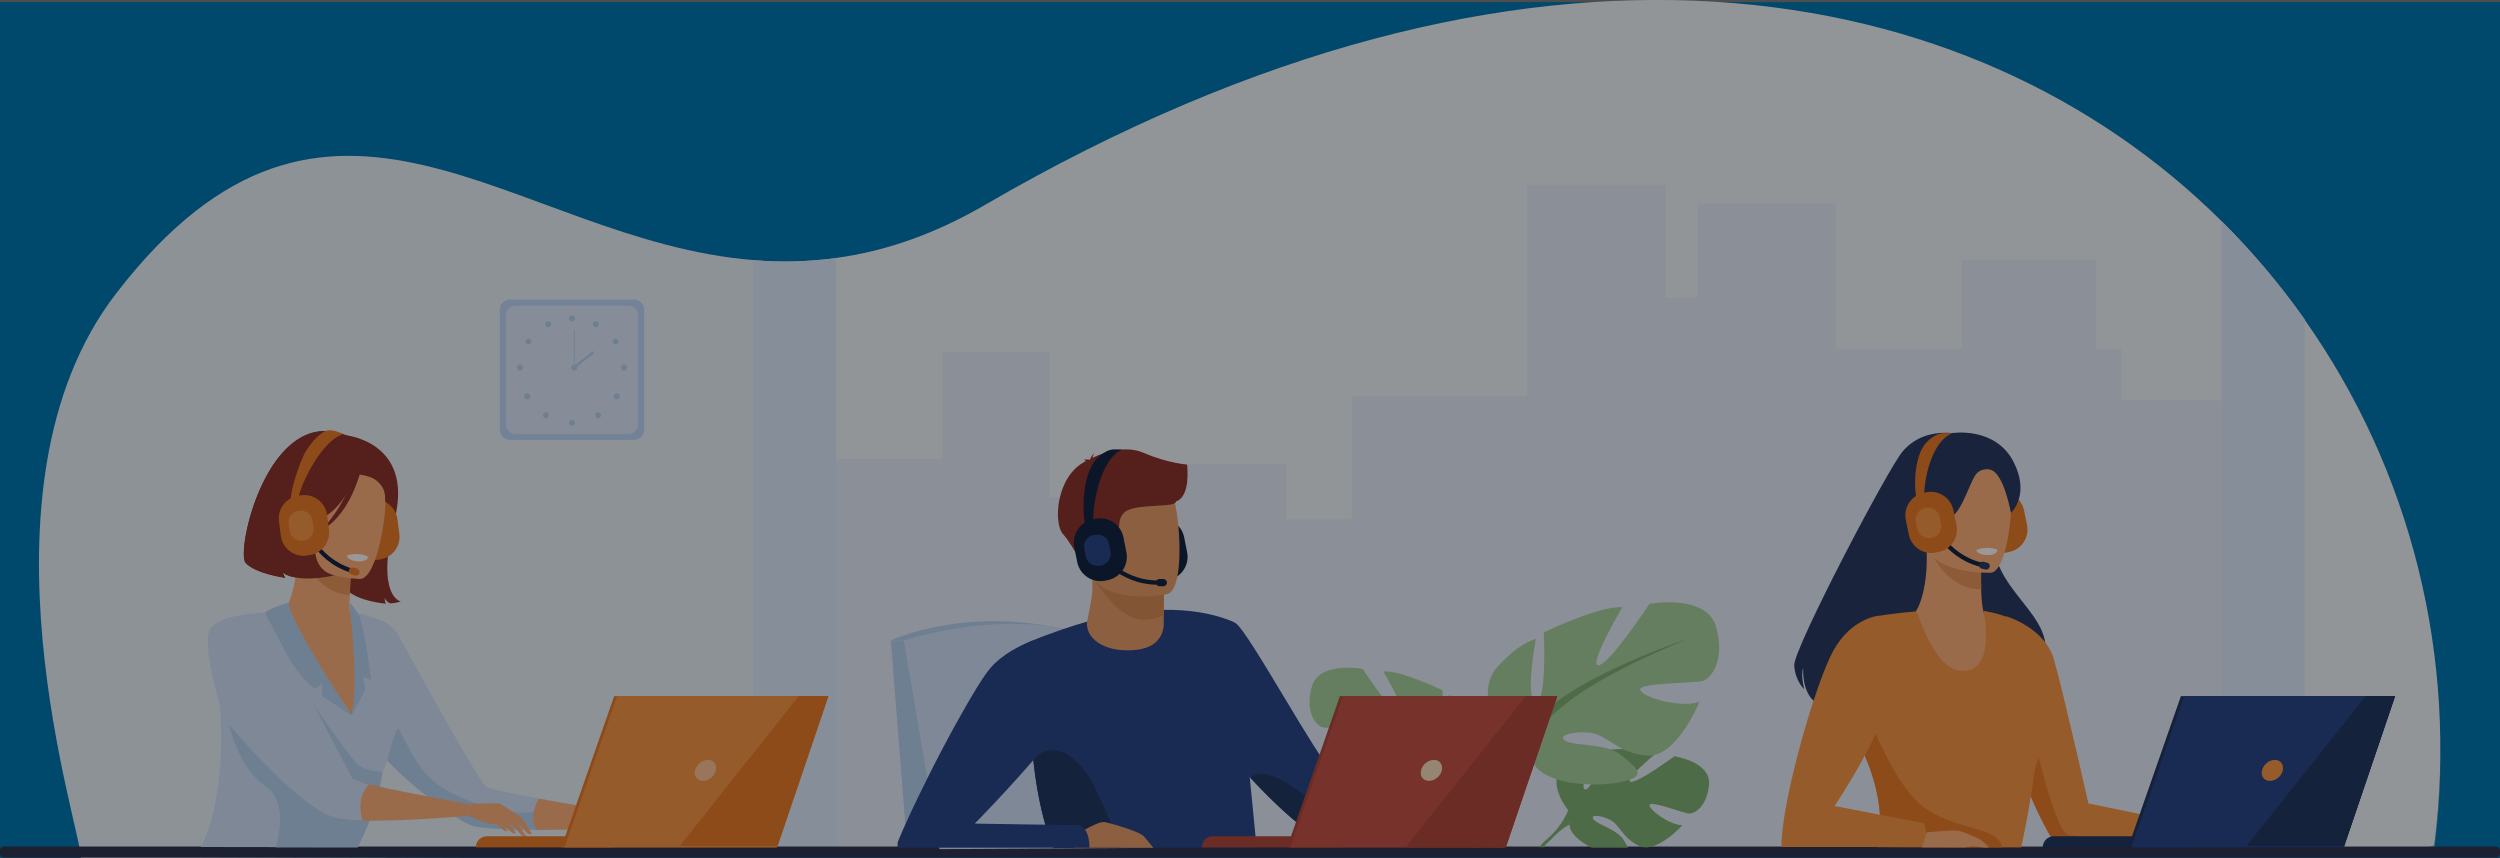 <?xml version="1.0" encoding="utf-8"?>
<!-- Generator: Adobe Illustrator 25.2.0, SVG Export Plug-In . SVG Version: 6.00 Build 0)  -->
<svg version="1.1" id="Image_1_" xmlns="http://www.w3.org/2000/svg" xmlns:xlink="http://www.w3.org/1999/xlink" x="0px" y="0px"
	 viewBox="0 0 1165 400" style="enable-background:new 0 0 1165 400;" xml:space="preserve">
<rect x="0" y="0" width="1165" height="400" fill="#808080" stroke="none"/>
<style type="text/css">
	.st0{fill:#0078B4;}
	.st1{fill:#EBF3FA;}
	.st2{fill:#F3F8FC;}
	.st3{opacity:0.6;fill:#EBF3FA;enable-background:new    ;}
	.st4{fill:#E8F0FD;}
	.st5{fill:#C0D8FB;}
	.st6{fill:#DFEBFD;}
	.st7{fill:#B7D3F3;}
	.st8{fill:#DEEDFF;}
	.st9{fill:#2E3552;}
	.st10{fill:#122544;}
	.st11{fill:#D2E3FC;}
	.st12{fill:#82B378;}
	.st13{fill:#A8D29F;}
	.st14{fill:#2B478B;}
	.st15{fill:#EA9E6A;}
	.st16{fill:#D88D59;}
	.st17{fill:#8E342E;}
	.st18{fill:#233862;}
	.st19{fill:#B24940;}
	.st20{fill:#C65447;}
	.st21{fill:#F9DDBF;}
	.st22{fill:#ED7D2B;}
	.st23{fill:#FFB27D;}
	.st24{fill:#ED985F;}
	.st25{fill:#FFFFFF;}
	.st26{fill:#F99746;}
	.st27{fill:#FFC397;}
	.st28{fill:#2C3A64;}
	.st29{opacity:0.4;enable-background:new    ;}
</style>
<rect id="Background" y="1" class="st0" width="1165" height="400"/>
<g id="Image">
	<g>
		<path class="st1" d="M370.3,121.8v277L37.7,400c0.8-12.1-53.9-171.8,16.3-263.1c99.6-129.5,184.7-24.8,297-15.7
			C357.3,121.8,363.7,122,370.3,121.8z"/>
		<path class="st2" d="M1134.4,393.5c-0.4,3.5-36.5-0.6-37,2.8l-224.8,0.8H370.3V121.8c6.3-0.2,12.8-0.7,19.3-1.6
			c22.1-3,45.2-10.6,69.7-24.9C712.9-52,919.4-12,1035.3,103.1c14.3,14.2,27.2,29.5,38.6,45.8
			C1123.3,218.8,1145.5,305.9,1134.4,393.5z"/>
		<path class="st3" d="M1137.2,349.9c0.1,15.1-0.8,30.3-2.8,45.5c-0.4,3.5-36.5-0.6-37,2.8L872.6,399H370.3v-0.2l502.4-1.7
			l224.8-0.8c0.5-3.4,36.5,0.6,37-2.8C1136.3,378.9,1137.2,364.3,1137.2,349.9z"/>
		<polygon class="st4" points="1038.4,186.6 1038.4,397.1 389.6,397.1 389.6,213.9 439.3,213.9 439.3,163.9 489.1,163.9 
			489.1,231.5 529.3,231.5 529.3,216.4 599.4,216.4 599.4,241.9 630,241.9 630,184.6 711.7,184.6 711.7,86.3 776.3,86.3 
			776.3,138.7 791,138.7 791,94.8 855.6,94.8 855.6,162.5 914.2,162.5 914.2,121 976.8,121 976.8,162.5 988.5,162.5 988.5,186.6 		
			"/>
		<g>
			<path class="st5" d="M295.4,205h-57.7c-2.7,0-4.8-2.2-4.8-4.8v-55.8c0-2.7,2.2-4.8,4.8-4.8h57.7c2.7,0,4.8,2.2,4.8,4.8v55.8
				C300.2,202.9,298.1,205,295.4,205z"/>
			<path class="st6" d="M292.9,202.2h-52.7c-2.4,0-4.4-2-4.4-4.4v-51c0-2.4,2-4.4,4.4-4.4h52.7c2.4,0,4.4,2,4.4,4.4v51
				C297.3,200.2,295.3,202.2,292.9,202.2z"/>
			<g>
				<g>
					<ellipse class="st7" cx="266.6" cy="148.4" rx="1.4" ry="1.4"/>
					<path class="st7" d="M276.4,150.4c0.4-0.7,1.2-0.9,1.9-0.5c0.7,0.4,0.9,1.2,0.5,1.9s-1.2,0.9-1.9,0.5
						C276.3,151.9,276.1,151,276.4,150.4z"/>
					<path class="st7" d="M286.1,158c0.6-0.4,1.5-0.2,1.9,0.4c0.4,0.6,0.2,1.5-0.4,1.9s-1.5,0.2-1.9-0.4
						C285.2,159.3,285.4,158.5,286.1,158z"/>
					<ellipse class="st7" cx="290.8" cy="171.3" rx="1.4" ry="1.4"/>
					<path class="st7" d="M288.4,183.7c0.5,0.5,0.5,1.4,0,2c-0.5,0.5-1.4,0.5-2,0c-0.5-0.5-0.5-1.4,0-2
						C287,183.2,287.9,183.2,288.4,183.7z"/>
					<ellipse class="st7" cx="278.7" cy="193.5" rx="1.4" ry="1.4"/>
					<ellipse class="st7" cx="266.6" cy="197" rx="1.4" ry="1.4"/>
				</g>
				<g>
					<path class="st7" d="M256.7,150.4c-0.4-0.7-1.2-0.9-1.9-0.5s-0.9,1.2-0.5,1.9s1.2,0.9,1.9,0.5C256.8,151.9,257,151,256.7,150.4
						z"/>
					<path class="st7" d="M247,158c-0.6-0.4-1.5-0.2-1.9,0.4c-0.4,0.6-0.2,1.5,0.4,1.9c0.6,0.4,1.5,0.2,1.9-0.4
						C247.9,159.3,247.7,158.5,247,158z"/>
					<ellipse class="st7" cx="242.3" cy="171.3" rx="1.4" ry="1.4"/>
					<path class="st7" d="M244.7,183.7c-0.5,0.5-0.5,1.4,0,2c0.5,0.5,1.4,0.5,2,0c0.5-0.5,0.5-1.4,0-2
						C246.1,183.2,245.2,183.2,244.7,183.7z"/>
					<ellipse class="st7" cx="254.4" cy="193.5" rx="1.4" ry="1.4"/>
				</g>
			</g>
			<g>
				<ellipse class="st7" cx="267.6" cy="171.3" rx="1.4" ry="1.4"/>
				<g>
					<rect x="267.4" y="153.9" class="st7" width="0.4" height="17.5"/>
				</g>
				<g>
					<polygon class="st7" points="267.8,171.7 267.1,170.8 276.3,163.6 277,164.5 					"/>
				</g>
			</g>
		</g>
		<path class="st8" d="M389.6,120.3v275.4h-38.7V121.2C363.5,122.3,376.3,122.1,389.6,120.3z"/>
		<path class="st8" d="M1074,148.8v246.8h-38.7V103.1C1049.6,117.3,1062.5,132.6,1074,148.8z"/>
		<path class="st9" d="M1163.3,399.6H1.7c-0.9,0-1.7-0.8-1.7-1.7v-1.7c0-0.9,0.8-1.7,1.7-1.7h1161.6c0.9,0,1.7,0.8,1.7,1.7v1.7
			C1165,398.9,1164.2,399.6,1163.3,399.6z"/>
		<g>
			<polygon class="st7" points="421.3,298.4 415.1,298.4 422.7,394.7 437.8,394.7 			"/>
			<g>
				<path class="st10" d="M544.6,270.3l-1.3,0.3c-5.9,1.2-11.8-2.7-13-8.6l-1.4-7c-1.2-5.9,2.7-11.8,8.6-13l1.3-0.3
					c5.9-1.2,11.8,2.7,13,8.6l1.4,7C554.4,263.3,550.5,269.1,544.6,270.3z"/>
				<path class="st7" d="M415.1,298.4c0,0,33.9-15.9,80.2-5.3l-74,5.3H415.1z"/>
				<path class="st11" d="M437.8,395.7l-16.5-97.2c0,0,51.9-17.5,92.1,0l23.9,96.6L437.8,395.7z"/>
				<g>
					<path class="st12" d="M796.4,365.6c-0.9,10.5-6.9,13.8-9.5,13.5s-17.9-6.1-18.2-4s8.9,9.2,15.3,9.5c0,0-12.2,13.4-20.2,9.6
						c-8.1-3.9-8.8-10-13.8-12.3s-9.3-2.3-7.3,0.1c2.1,2.4,11.2,4.6,14.1,9.7c0.7,1.2,1.3,2.3,1.9,3.3h-17
						c-5.4-2.7-9.9-6.4-10.3-10.4c0-0.3-0.1-0.6-0.1-0.9c-0.5-6.1-0.5-6.1-0.5-6.1s-8.7-10.2-4.2-18.7c0.8-1.4,1.9-2.8,3.5-4
						c0,0,8.1-4.9,14.8-4.5c0,0-5.1,8.6-6.6,13.8c-0.5,1.8-0.6,3.2,0.2,3.6c0.9,0.4,2-0.9,3.2-2.9c2.9-5.2,6.1-15.4,6.1-15.4
						s4.9-0.5,10.5-0.5c2.5,0,5.1,0,7.5,0.2c2.6,0.2,5,0.7,6.5,1.4c0,0-0.3,0.3-0.9,0.7c-0.8,0.7-2.2,1.8-3.6,3.1
						c-4.4,3.9-10.1,9.4-8,9.9c1.7,0.4,7.2-2.8,12-6c4.5-3,8.5-5.9,8.5-5.9S797.4,355,796.4,365.6z"/>
					<g>
						<path class="st12" d="M788,365.8c0,0-46.9-1.8-57.2,11.6c0,0-2.3,6.9-9.3,13.1l-1.1,3c0,0,8.1-8.6,11-9.1
							C731.4,384.5,726.8,367.8,788,365.8z"/>
						<path class="st12" d="M723.4,390.5c-0.4,0.4-1,1-1.9,1.8l0,0c-0.3,0.3-0.6,0.6-0.9,0.9c-0.4,0.5-0.9,1-1.2,1.6h-2.2
							c2.3-2.8,4.2-4.2,4.2-4.2l0,0C721.6,390.5,725.6,388,723.4,390.5z"/>
					</g>
				</g>
				<g>
					<path class="st13" d="M679.6,360c0,0,18.9-10.6,10.1-25c0,0-7.1-8.8-14.6-11.1c0,0,4,21.5,0,22s-2.8-24.2-2.8-24.2
						s-19.9-9.6-27.7-8.8c0,0,12.4,21,8.3,20.5c-4-0.5-17.9-21.7-17.9-21.7s-20.4-3.8-23.7,8.3c-3.3,12.1,2,18.2,5,18.9
						c3,0.8,22.4,0.5,21.9,3s-13.6,6.6-20.9,4.3c0,0,8.1,20,18.7,18.9c10.6-1,13.9-7.6,20.4-8.1c6.6-0.5,11.3,1.3,8.1,3
						c-3.3,1.8-14.4,0.6-19.7,5.1s-9.6,7.3,0.3,9.3c9.8,2,27.5,0.8,31-6.8C679.6,360,679.6,360,679.6,360z"/>
					<g>
						<path class="st12" d="M620.6,323.6c0,0,52.9,17.2,59,36.4c0,0-0.3,8.6,5,18.4v3.8c0,0-5.5-12.9-8.6-14.7
							C676.1,367.6,687.9,350.9,620.6,323.6z"/>
						<path class="st12" d="M689.5,394.8h-3c-0.1-4.4-0.6-9.3-2.1-13.1l0,0c-0.2-0.5-0.4-0.9-0.6-1.3l0,0c-0.6-1.2-1.1-2.1-1.3-2.8
							l0,0c-1.5-3.8,2.2,0.9,2.2,0.9S689.1,385.2,689.5,394.8z"/>
					</g>
				</g>
				<g>
					<path class="st13" d="M709.7,345.4c0,0-24.9-14-13.3-33c0,0,9.3-11.7,19.3-14.7c0,0-5.3,28.3,0,29s3.7-32,3.7-32
						S745.7,282,756,283c0,0-16.3,27.6-11,27c5.3-0.7,23.6-28.6,23.6-28.6s26.9-5,31.2,11s-2.7,24-6.6,25c-4,1-29.6,0.7-28.9,4
						c0.7,3.3,17.9,8.7,27.6,5.7c0,0-10.6,26.3-24.6,25s-18.3-10-26.9-10.7c-8.6-0.7-15,1.7-10.6,4c4.3,2.3,18.9,0.8,25.9,6.7
						c7,5.9,12.6,9.6-0.3,12.3c-13,2.7-36.2,1-40.9-9C709.7,345.4,709.7,345.4,709.7,345.4z"/>
					<g>
						<path class="st12" d="M787.4,297.4c0,0-69.8,22.6-77.8,47.9c0,0,0.3,11.3-6.6,24.3v5c0,0,7.3-17,11.3-19.3
							C714.3,355.3,698.7,333.4,787.4,297.4z"/>
						<path class="st12" d="M705.9,368.5L705.9,368.5c-0.4,0.9-0.9,2.1-1.7,3.7l0,0c-0.3,0.6-0.6,1.2-0.8,1.8l0,0
							c-2.4,6-2.9,14.3-2.8,20.8h-4c-0.5-14.5,6.5-25.1,6.5-25.1l0,0C703.1,369.5,707.9,363.6,705.9,368.5z"/>
					</g>
				</g>
				<path class="st14" d="M585.6,395h-94.8c-1.4-3.4-2.6-7-3.7-10.8c-2.7-9.5-4.5-19.9-5.6-30.1c0-0.1,0-0.3,0-0.4
					c-1.9-17.7-1.9-34.8-1.7-45c0.1-5.9,0.4-9.6,0.4-9.8l0,0c0.2-0.1,0.4-0.2,0.6-0.2c5-2.1,9.8-3.9,14.5-5.5l0,0
					c3.9-1.3,7.6-2.5,11.2-3.5c6.3-1.7,12.2-3,17.6-3.9c6.4-1,12.2-1.5,17.4-1.6c0.2,0,0.5,0,0.7,0c1.4,0,2.7,0,4,0
					c13,0.3,21.6,2.9,26,4.6c0.6,0.2,1.1,0.5,1.6,0.7c0.1,0,0.1,0,0.2,0.1c0.5,0.2,0.9,0.4,1.1,0.5c0,0,0.1,0,0.1,0.1
					c0.1,0.1,0.3,0.1,0.4,0.2l6.8,72L585.6,395z"/>
				<path class="st14" d="M680.1,379.5c-9.5,4.4-66,8.1-71.4,6.6c-2.8-0.8-14.4-11.1-26.1-23.7l0,0c-11.1-12-22.3-26-26-36.2
					c-7.8-20.8-1.1-39.3-1.1-39.3s14.4-0.1,20.3,3.5c5.9,3.6,39.5,65.6,44,67.2c4.5,1.6,57.7,4.7,63.8,7.6
					C683.4,365.1,689.5,375.1,680.1,379.5z"/>
				<path class="st15" d="M542.3,286.7v3.5c0,0,1,11-12.5,12.6s-23.7-4.2-23.3-12.7c1.2-6.6,2.5-11.1,2.6-16.5c0-2-0.1-4.2-0.5-6.6
					l26.1-0.6l7.7,1.2L542.3,286.7z"/>
				<path class="st16" d="M542.4,267.7l-0.1,19c-2.8,1.3-5.9,2.1-9.4,2.1c-12,0-23.9-19.3-24.3-21.7L542.4,267.7z"/>
				<path class="st15" d="M543.9,276.9c0,0-33.4,6.8-37.3-14.1s-10.9-34.1,10.3-39.4c21.2-5.2,26.8,2,29.8,8.6
					C549.7,238.8,552.5,274.6,543.9,276.9z"/>
				<path class="st17" d="M553.2,216.5c0,0-9.3-0.7-20.3-5.5c-8.9-3.9-20.2,0.4-23.8,2.4c0.1-0.6,0.3-1.4,0.9-2.2
					c0,0-1.6,1.2-1.9,2.8c-0.2,0.1-0.2,0.2-0.2,0.2s-1.9-0.3-3.1,0.2c0,0,0.8-0.1,1.1,0.4c0,0.1,0.1,0.1,0.1,0.1
					c-13.9,6.8-15.2,28.8-10.7,33.9c5.4,6.1,11.9,19.9,11.9,19.9s2.4-3.3,1.4-8.7c-1-5.4,3.7-5.4,9.5-7.9c5.9-2.5,1-9.3,6.1-13.5
					s24-1.8,23.8-4.9C555,231.3,553.2,217.3,553.2,216.5z"/>
				<path class="st18" d="M490.8,395c-1.4-3.4-2.6-7-3.7-10.8c-2.7-9.5-4.5-19.9-5.6-30.1c0-0.1,0-0.3,0-0.4c0.1,0,0.2,0.2,0.3,0.1
					c3.7-4.5,13.8-9.4,26,8.5c2.4,3.6,13.1,28.6,14.8,32.7L490.8,395L490.8,395z"/>
				<path class="st15" d="M500.7,395c-0.3-1.6,0-3.6,1.3-6.2c0,0,1.6-1,3.6-2.2c3.1-1.7,7.3-3.9,9.2-3.5c0.3,0.1,0.8,0.2,1.4,0.3
					c4.5,1.1,15.2,4.4,16.8,6.3c1.3,1.6,3.1,3.6,4.4,5.3L500.7,395L500.7,395z"/>
				<path class="st14" d="M507.7,395h-89.3c-0.2-1.2-0.2-2.2,0.1-3c2.7-6.7,7.9-17.8,13.9-29.8c4.4-8.8,9.2-18,13.8-26.2
					c6.3-11.4,12.1-21,15.5-24.9c2.7-3.1,6.1-5.7,9.6-7.8c3-1.8,6.1-3.3,9-4.5l0,0c0.2-0.1,0.4-0.2,0.6-0.2
					c6.2-2.5,11.1-3.6,11.1-3.6s0.1,2.8,0.1,7.2c0,12.6-0.5,38-4.5,44.2c-1.1,1.7-3.2,4.3-5.8,7.4c-0.1,0.1-0.1,0.2-0.2,0.3
					c-1.4,1.7-3,3.4-4.6,5.3c-9.3,10.5-21.1,22.8-22.6,24.2c-0.1,0.1-0.1,0.2-0.1,0.2h0.2l25,0.4l7.7,0.1l15.9,0.2
					c1.1,0.5,2,1.3,2.6,2.2C507.2,388.9,507.7,392.2,507.7,395z"/>
				<path class="st18" d="M680.1,379.5c-9.5,4.4-66,8.1-71.4,6.6c-2.8-0.8-14.4-11.1-26.1-23.7c0.6,0.1,5.9-8.9,30.4,12.5
					c0,0,6.4,2.9,23.8,1.3C654.1,374.5,676.5,373.9,680.1,379.5z"/>
				<g>
					<path class="st19" d="M624.6,394.9H560l0,0c0-2.8,2.3-5.2,5.1-5.2h59.4L624.6,394.9L624.6,394.9z"/>
					<polygon class="st19" points="624.4,324.4 724.2,324.4 700.3,394.9 599.8,394.9 					"/>
					<polygon class="st20" points="725.7,324.4 701.7,394.9 601.3,394.9 625.8,324.4 					"/>
					<path class="st21" d="M671.9,359c-0.6,2.7-3.3,4.9-6,4.9s-4.4-2.2-3.7-4.9c0.6-2.7,3.3-4.9,6-4.9S672.5,356.3,671.9,359z"/>
					<polygon class="st19" points="725.7,324.4 701.7,394.9 655,394.9 711,324.4 					"/>
				</g>
				<path class="st10" d="M516.3,270.3l-1.3,0.3c-5.9,1.2-11.8-2.7-13-8.6l-1.4-7c-1.2-5.9,2.7-11.8,8.6-13l1.3-0.3
					c5.9-1.2,11.8,2.7,13,8.6l1.4,7C526.1,263.3,522.2,269.1,516.3,270.3z"/>
				<g>
					<path class="st10" d="M505.9,245.2c-0.9-1.6-2.2-14.6,1.4-24.9c1.7-5,4.5-7.8,8-9.8c1.3-0.7,2.7-1.1,4.1-1.1l3.5,0.1
						c-11.5,4.9-14.2,31.1-13.3,33.9c0-0.1-0.1-0.1-0.1-0.2L505.9,245.2z"/>
				</g>
				<g>
					<path class="st10" d="M539.7,272.5c-19.4,0-29-15.4-29.1-15.5l1.7-1.1l-0.9,0.5l0.9-0.5c0.1,0.1,9.1,14.6,27.4,14.6
						c0.1,0,0.2,0,0.4,0v2C539.9,272.5,539.8,272.5,539.7,272.5z"/>
				</g>
				<path class="st14" d="M513.2,263.5l-0.7,0.1c-3,0.6-5.9-1.3-6.5-4.3l-0.7-3.5c-0.6-3,1.3-5.9,4.3-6.5l0.7-0.1
					c3-0.6,5.9,1.3,6.5,4.3l0.7,3.5C518.1,260,516.1,262.9,513.2,263.5z"/>
				<path class="st10" d="M542.1,273.2h-1.8c-0.9,0-1.7-0.8-1.7-1.7l0,0c0-0.9,0.8-1.7,1.7-1.7h1.8c0.9,0,1.7,0.8,1.7,1.7l0,0
					C543.8,272.4,543,273.2,542.1,273.2z"/>
			</g>
		</g>
		<g>
			<path class="st17" d="M153.7,242.8c0,0-16.3,8.3-4.4,26.3c0,0-14,1.6-17.5-2.4c0,0,0.5,1.8,1.1,2.6c0,0-13.6-1.8-18.4-6.9
				c-4.9-5.1,10.3-73.6,46.4-59.6c0,0,32.1,2.9,23,39.2c-9.1,36.3,2.9,38.3,2.9,38.3s-3.6,1.1-5.2,0.8c0,0-2.2-1.3-2.4-2.7
				c0,0,0.1,2.1,0.6,2.9c0,0-13.1-0.9-18.8-6.9C155.3,268.3,150.6,250,153.7,242.8z"/>
			<path class="st22" d="M177,260.7l-1.3,0.2c-5.8,0.8-11.2-3.3-12-9.1l-0.9-6.8c-0.8-5.8,3.3-11.2,9.1-12l1.3-0.2
				c5.8-0.8,11.2,3.3,12,9.1l0.9,6.8C186.9,254.5,182.8,259.9,177,260.7z"/>
			<path class="st23" d="M180.7,315.4c-4.9,3.8-7.9,17.3-15.8,19.6c-29.4,8.4-45.1-26.5-50.3-43.6c3.9-2.5,7.7-3.2,9.9-3.6
				c2.1-0.4,4.4-0.6,6.3-0.8c3.2-2.7,7.6-13.5,7.9-29.8l1.4,0.3l23.8,5.2c0,0-0.7,7.5-0.9,14.6c-0.1,5.5-0.3,6.9,0.1,7.5
				c1.8,0.3,4,5,4,5l0,0C167.5,290.3,174.9,301.2,180.7,315.4z"/>
			<path class="st24" d="M163.9,262.7c0,0-0.7,7.5-0.9,14.6c-13.3-0.7-20.1-13-22.9-19.8L163.9,262.7z"/>
			<g>
				<path class="st11" d="M284.7,386.1c0,0-14,0.5-29.1,0.6c-1.8,0-3.6,0-5.4,0c-12.4-0.1-24.5-0.5-29.7-1.8
					c-5-1.3-24.5-14.5-40-30.5l0,0c-1.2,2.9-2.1,5.1-2.1,5.2c-0.5,3.6-1.2,7.2-2.1,10.6c-3.5,13.2-9.4,24.2-9.6,24.6h-8.3l-64.9-0.1
					c0,0,12.3-18.9,9-67.4c-0.1-1.2,11.3-40.4,11.3-40.4s8.8-1.6,19.1-2.4c1,0.9,3,26.6,15.7,28.1c2.1,0.2,15.4,20.7,15.4,20.7
					l4-20.9l-4.8-27.7c6.1,1.8,9.5,2.4,14.6,4.5c3.5,1.4,6.4,4,8.1,7.2c8.9,16.4,38,69.2,40.9,70.4c2.8,1.2,13.2,3.2,24.3,5.3l0,0
					c14.8,2.7,30.7,5.3,30.7,5.3L284.7,386.1z"/>
				<path class="st11" d="M171.2,394.9h-4.7l0,0H171.2z"/>
			</g>
			<path class="st23" d="M167.8,269.8c0,0-31.6-0.6-30.9-20.3c0.7-19.7-2.9-33.1,17.3-33.5c20.2-0.4,23.8,7.2,25.2,13.9
				C180.8,236.5,176.1,269.5,167.8,269.8z"/>
			<path class="st7" d="M255.5,386.7c-1.8,0-3.6,0-5.4,0c-12.4-0.1-24.5-0.5-29.7-1.8c-5-1.3-24.5-14.5-40-30.5l0,0
				c0,0,3.3-12.6,4.7-14.7s7,18.3,20,26.7c13,8.3,33.4,14.2,43.3,11.8C255.1,376.6,255.8,382.6,255.5,386.7z"/>
			<path class="st25" d="M161.6,258.9c0,0,0.2,2.4,5.4,2.7c0,0,4.3,0.3,4.5-2.2C171.5,259.4,167.6,257,161.6,258.9z"/>
			<g>
				<path class="st10" d="M163.3,266.8c-17.9-5.7-22.3-22.7-22.4-22.9l1.9-0.5l-1,0.2l1-0.2c0,0.2,4.2,16.1,21.1,21.5
					c0.1,0,0.2,0.1,0.3,0.1l-0.6,1.9C163.6,266.9,163.5,266.9,163.3,266.8z"/>
			</g>
			<path class="st22" d="M165.4,268.2l-1.7-0.5c-0.9-0.3-1.3-1.2-1.1-2.1l0,0c0.3-0.9,1.2-1.3,2.1-1.1l1.7,0.5
				c0.9,0.3,1.3,1.2,1.1,2.1l0,0C167.2,267.9,166.2,268.4,165.4,268.2z"/>
			<path class="st17" d="M169.6,213.4c0,0-8.1,24-20.2,28.1c-12.1,4.1-16.2-0.7-16.2-0.7s8.9-8.2,10-21.5
				C143.2,219.2,162.8,203.6,169.6,213.4z"/>
			<path class="st17" d="M154.5,220.5c0,0,16.5-0.9,21.4,3.8c3.5,3.4,3.5,5.2,3.7,9.7c0,0,7.2-11.1-0.2-18.9
				C171.6,206.7,154.5,220.5,154.5,220.5z"/>
			<path class="st17" d="M168.9,215.9c0,0-4.1,23-19.2,31.3c0,0,14.6-15,14.9-30C164.8,202.3,168.9,215.9,168.9,215.9z"/>
			<path class="st17" d="M114.5,262.3c4.9,5.1,18.4,6.9,18.4,6.9c-0.6-0.9-1.1-2.6-1.1-2.6c7,5.7,24.1,1.5,24.1,1.5
				c-13.6-3-9.2-22.8-4.6-23.6c2.7-14.9,8.1-33.4,10.6-41.7c-0.6-0.1-0.9-0.1-0.9-0.1C124.8,188.7,109.7,257.2,114.5,262.3z"/>
			<g>
				<path class="st22" d="M144.2,258.7l-1.3,0.2c-5.8,0.8-11.2-3.3-12-9.1L130,243c-0.8-5.8,3.3-11.2,9.1-12l1.3-0.2
					c5.8-0.8,11.2,3.3,12,9.1l0.9,6.8C154.1,252.4,150,257.9,144.2,258.7z"/>
				<g>
					<path class="st22" d="M135.6,233.7c-0.8-1.5,1.9-12.8,5.9-21.5c1.9-4.2,6.8-9.9,10.3-11.4c1.3-0.5,2.9-0.3,4.3,0
						c1,0.2,3.8,1.5,3.8,1.5c-11.4,3.6-21.4,27.6-20.7,30.1c0-0.1-0.1-0.1-0.1-0.2L135.6,233.7z"/>
				</g>
				<path class="st26" d="M141.6,251.9L141,252c-2.9,0.4-5.6-1.6-6-4.5l-0.5-3.4c-0.4-2.9,1.6-5.6,4.5-6l0.6-0.1
					c2.9-0.4,5.6,1.6,6,4.5l0.5,3.4C146.5,248.8,144.4,251.5,141.6,251.9z"/>
			</g>
			<path class="st23" d="M218.2,374.7c0,0,13.5-0.8,14.9-0.1c2.1,1.2,9.4,5.8,10.6,7.2c1.1,1.4,4.1,6.8,4.1,6.8s-1.3,0.4-1.9-0.2
				c-0.6-0.5-5-5.2-5-5.2l4.5,6.9c0,0-1.6-0.1-2.2-0.8c-0.6-0.7-4.9-5-4.9-5l-1.4-0.3c0,0,1.5,1.2,2.3,2.3c0.8,1.1,1.3,2.2,1.3,2.2
				s-1.3-0.2-1.7-0.4c-0.4-0.2-4.2-3.5-4.2-3.5l2,2.8c0,0-1.4-0.1-1.8-0.4c-0.4-0.3-3.4-3-3.9-3s-4.3-0.2-5.9-1
				c-1.6-0.9-6.7-2.8-6.7-2.8L218.2,374.7z"/>
			<path class="st7" d="M134.6,280.8c0,0-9.1,2.6-11.1,4.7c0,0,9.5,24.3,23.1,35.6l3.6-2.6v5.9l13.7,9
				C163.9,333.4,133.9,288.1,134.6,280.8z"/>
			<path class="st7" d="M176.2,370.3c-3.5,13.2-9.4,24.2-9.6,24.6h4.6h-4.7h-43.1h5c-0.1-0.4,7.3-20.6-5-28.8
				c-12.3-8.3-16.8-28.6-16.8-28.6l39.2-9.6c0,0,16.1,23.6,20.7,28.1c3.5,3.5,11.7,3.7,11.7,3.7L176.2,370.3z"/>
			<path class="st7" d="M163.1,284.8c0,0,4.2,33,0.7,48.6c0,0,5.6-10.3,6.4-12.2l-0.9-5.7l3.6,1.3c0,0-3.2-26.3-6.1-30.9
				c-2.9-4.6-3.9-5.1-3.9-5.1L163.1,284.8z"/>
			<path class="st23" d="M284.7,386.1c0,0-17.5,0.6-34.6,0.6c-4.2-6.6,1-14.5,1-14.5l0,0c14.8,2.7,30.7,5.3,30.7,5.3L284.7,386.1z"
				/>
			<path class="st22" d="M286.3,394.9h-64.6l0,0c0-2.8,2.3-5.2,5.1-5.2h59.4v5.2H286.3z"/>
			<polygon class="st22" points="386,324.4 362.1,394.9 261.6,394.9 286.2,324.4 			"/>
			<polygon class="st26" points="386,324.4 362.3,394.2 362.1,394.9 263,394.9 287.6,324.4 			"/>
			<path class="st27" d="M333.6,359c-0.6,2.7-3.3,4.9-6,4.9s-4.4-2.2-3.7-4.9c0.6-2.7,3.3-4.9,6-4.9S334.3,356.3,333.6,359z"/>
			<polygon class="st22" points="386,324.4 362.3,394.2 316.8,394.2 372.2,324.4 			"/>
			<path class="st23" d="M218.2,380.2c0,0-33.2,2.9-51.6,2.1v-18.1c12,3.3,51.6,10.5,51.6,10.5L218.2,380.2z"/>
			<path class="st11" d="M123.4,285.5c0,0-19,0.4-24.9,6.8s5.8,42.4,5.8,42.4s35.4,43.5,53.2,46.6c0,0,7.7,1.1,11.4,1.1
				c0,0-3.5-10.3,3-16.8c0,0-7.6-2.1-7.9-3.1C163.7,361.5,123.4,285.5,123.4,285.5z"/>
		</g>
		<g>
			<g>
				<path class="st28" d="M917.9,203.5c0,0-19.3-7.2-31.3,6.9c-6.9,8.1-51,92.3-50.5,99.7c0.5,7.4,4.7,11.1,4.7,11.1
					s-1.8-6.5-0.5-9.8c0,0-0.9,11.4,6.1,16.2c3.6,2.5,94.4-2.4,102.3-13.4c17.2-24-20.3-36.4-19.4-62.2
					C930,236.9,944.7,205.1,917.9,203.5z"/>
				<path class="st22" d="M936.3,257.2l-1.3,0.3c-5.7,1.2-11.4-2.6-12.6-8.4l-1.4-6.8c-1.2-5.8,2.6-11.4,8.3-12.6l1.3-0.3
					c5.7-1.2,11.4,2.6,12.6,8.4l1.4,6.8C945.8,250.4,942,256.1,936.3,257.2z"/>
				<path class="st26" d="M1018.7,394.7h-60.2c-10.2-16.3-19.2-38.2-21.3-55.3c-1-8.1-0.4-15.1,2.3-19.9c8.4-14.9-4.9-32.4-4.9-32.4
					s18.4,5.2,22.6,20.4c4.4,15.5,16,66.9,16,66.9l44.7,9.2C1020,389,1018.7,394.7,1018.7,394.7z"/>
				<path class="st22" d="M1018.7,394.7h-60.2c-10.2-16.3-19.2-38.2-21.3-55.3l8.9-2.7c0,0,11.3,51.7,17.9,52.5
					C970.5,390,1018.7,394.7,1018.7,394.7z"/>
				<path class="st23" d="M943.3,311.6c-4.6,4.1-10.6,7.6-18.3,10.4c-28.8,10.2-43-13.6-49.2-30.3c3.8-2.8,7.5-3.7,9.7-4.2
					c2.1-0.5,4.3-0.9,6.2-1.2c3-2.9,6.8-13.9,6.1-30.2l1.4,0.2l24,3.8c0,0-0.2,7.5,0,14.6c0.2,5.5,0.7,10.8,1.9,12
					c1.9,0.2,3,0.3,3,0.3l0,0C928.7,287.4,936.7,297.8,943.3,311.6z"/>
				<path class="st24" d="M923.3,260c0,0-0.2,7.5,0,14.6c-13.4,0.2-20.9-11.7-24.1-18.4L923.3,260z"/>
				<path class="st26" d="M954.8,336.7c-0.1,0.5-6.5,21.4-6.6,22c-2.2,17.5-6.3,36.2-6.3,36.2h-8.8l-58.2-0.1c0,0,7-21.2-11.5-53.8
					c-0.6-1.1-1.2-2.1-1.9-3.2c-2.6-4.3,14-50.8,14-50.8s7.3-1.3,17.5-2.1c1,0.9,8.1,26.9,20.9,27.7c16.8,1,10.4-28,10.4-28
					c6.8,1.4,9.3,1.9,18.1,6.1C942.5,290.6,955.2,333.8,954.8,336.7z"/>
				<path class="st23" d="M927.7,266.9c0,0-31.6,1.3-32.1-18.4s-4.9-32.8,15.2-34.5c20.1-1.7,24.2,5.7,26,12.3
					C938.6,232.8,935.9,266.1,927.7,266.9z"/>
				<path class="st25" d="M920.9,256.3c0,0,0.3,2.3,5.5,2.4c0,0,4.4,0,4.4-2.5C930.8,256.2,926.7,254.1,920.9,256.3z"/>
				<g>
					<path class="st10" d="M923.1,264.2c-18.3-4.6-23.7-21.3-23.8-21.5l1.9-0.6l-0.9,0.3l0.9-0.3c0.1,0.2,5.2,15.8,22.3,20.1
						c0.1,0,0.2,0.1,0.3,0.1l-0.5,1.9C923.3,264.2,923.2,264.2,923.1,264.2z"/>
				</g>
				<path class="st28" d="M925.2,265.4l-1.7-0.4c-0.9-0.2-1.4-1.1-1.2-2l0,0c0.2-0.9,1.1-1.4,2-1.2l1.7,0.4c0.9,0.2,1.4,1.1,1.2,2
					l0,0C926.9,265.1,926,265.6,925.2,265.4z"/>
				<path class="st28" d="M909.8,201.8c0,0,20.3-3.2,28.7,13.8c6.4,12.9,1.1,21-1.4,23.4c0,0-3.3-18.5-9.5-20.1c0,0-4-1.2-6.7,2
					s-6.7,17.4-11.2,19.5c0,0-14.1,3.5-14.8-1.4s-0.3-20.3,3.2-22.7C901.7,213.7,909.8,201.8,909.8,201.8z"/>
				<g>
					<path class="st22" d="M903.4,257.2l-1.3,0.3c-5.7,1.2-11.4-2.6-12.6-8.4l-1.4-6.8c-1.2-5.8,2.6-11.4,8.3-12.6l1.3-0.3
						c5.7-1.2,11.4,2.6,12.6,8.4l1.4,6.8C912.9,250.4,909.2,256.1,903.4,257.2z"/>
					<g>
						<path class="st22" d="M893.4,232.9c-0.9-1.4-2.1-12.7,1.3-21.7c1.7-4.4,4.4-6.8,7.7-8.5c1.2-0.6,2.6-0.9,4-0.9l3.4,0.1
							c-11.2,4.3-13.8,27.1-12.9,29.6c0-0.1-0.1-0.1-0.1-0.2L893.4,232.9z"/>
					</g>
					<path class="st26" d="M900.4,250.6l-0.6,0.1c-2.9,0.6-5.7-1.3-6.3-4.2l-0.7-3.4c-0.6-2.9,1.3-5.7,4.2-6.3l0.6-0.1
						c2.9-0.6,5.7,1.3,6.3,4.2l0.7,3.4C905.1,247.2,903.2,250,900.4,250.6z"/>
				</g>
				<path class="st22" d="M874.9,394.7c0,0,7-21.2-11.5-53.8l6.9-8.6c0,0,12.2,34.7,27.5,44.8c15.2,10.1,33.2,8,35.3,17.8
					L874.9,394.7z"/>
				<path class="st26" d="M875.5,286.9c0,0-12.6,1.1-21,16s-24.4,70.5-24.4,91.8h67.2c0,0,1.3-5.8-0.8-11.1l-41.6-8
					c0,0,25-37.3,25.3-53.3C880.6,306.2,875.5,286.9,875.5,286.9z"/>
				<path class="st23" d="M897.8,387.9c0,0,13.1-1.3,15.3-0.7s8.4,3.2,9.8,4.1c1.4,0.9,4,3.5,4,3.5s-1.7,0.3-2.7,0.1
					c-1-0.2-3.9-0.4-4.7-0.5s-3.6,0.5-3.6,0.5h-20.3L897.8,387.9z"/>
			</g>
			<g>
				<path class="st18" d="M1016.5,394.9h-64.6l0,0c0-2.8,2.3-5.2,5.1-5.2h59.4L1016.5,394.9L1016.5,394.9z"/>
				<polygon class="st18" points="1116.1,324.4 1092.2,394.9 991.7,394.9 1016.3,324.4 				"/>
				<polygon class="st14" points="1116.1,324.4 1092.4,394.2 1092.2,394.9 993.2,394.9 1017.8,324.4 				"/>
				<path class="st26" d="M1063.8,359c-0.6,2.7-3.3,4.9-6,4.9s-4.4-2.2-3.7-4.9c0.6-2.7,3.3-4.9,6-4.9
					C1062.7,354.1,1064.4,356.3,1063.8,359z"/>
				<polygon class="st18" points="1116.1,324.4 1092.4,394.2 1046.9,394.2 1102.4,324.4 				"/>
			</g>
		</g>
	</g>
</g>
<rect id="Filter" class="st29" width="1165" height="400"/>
</svg>
